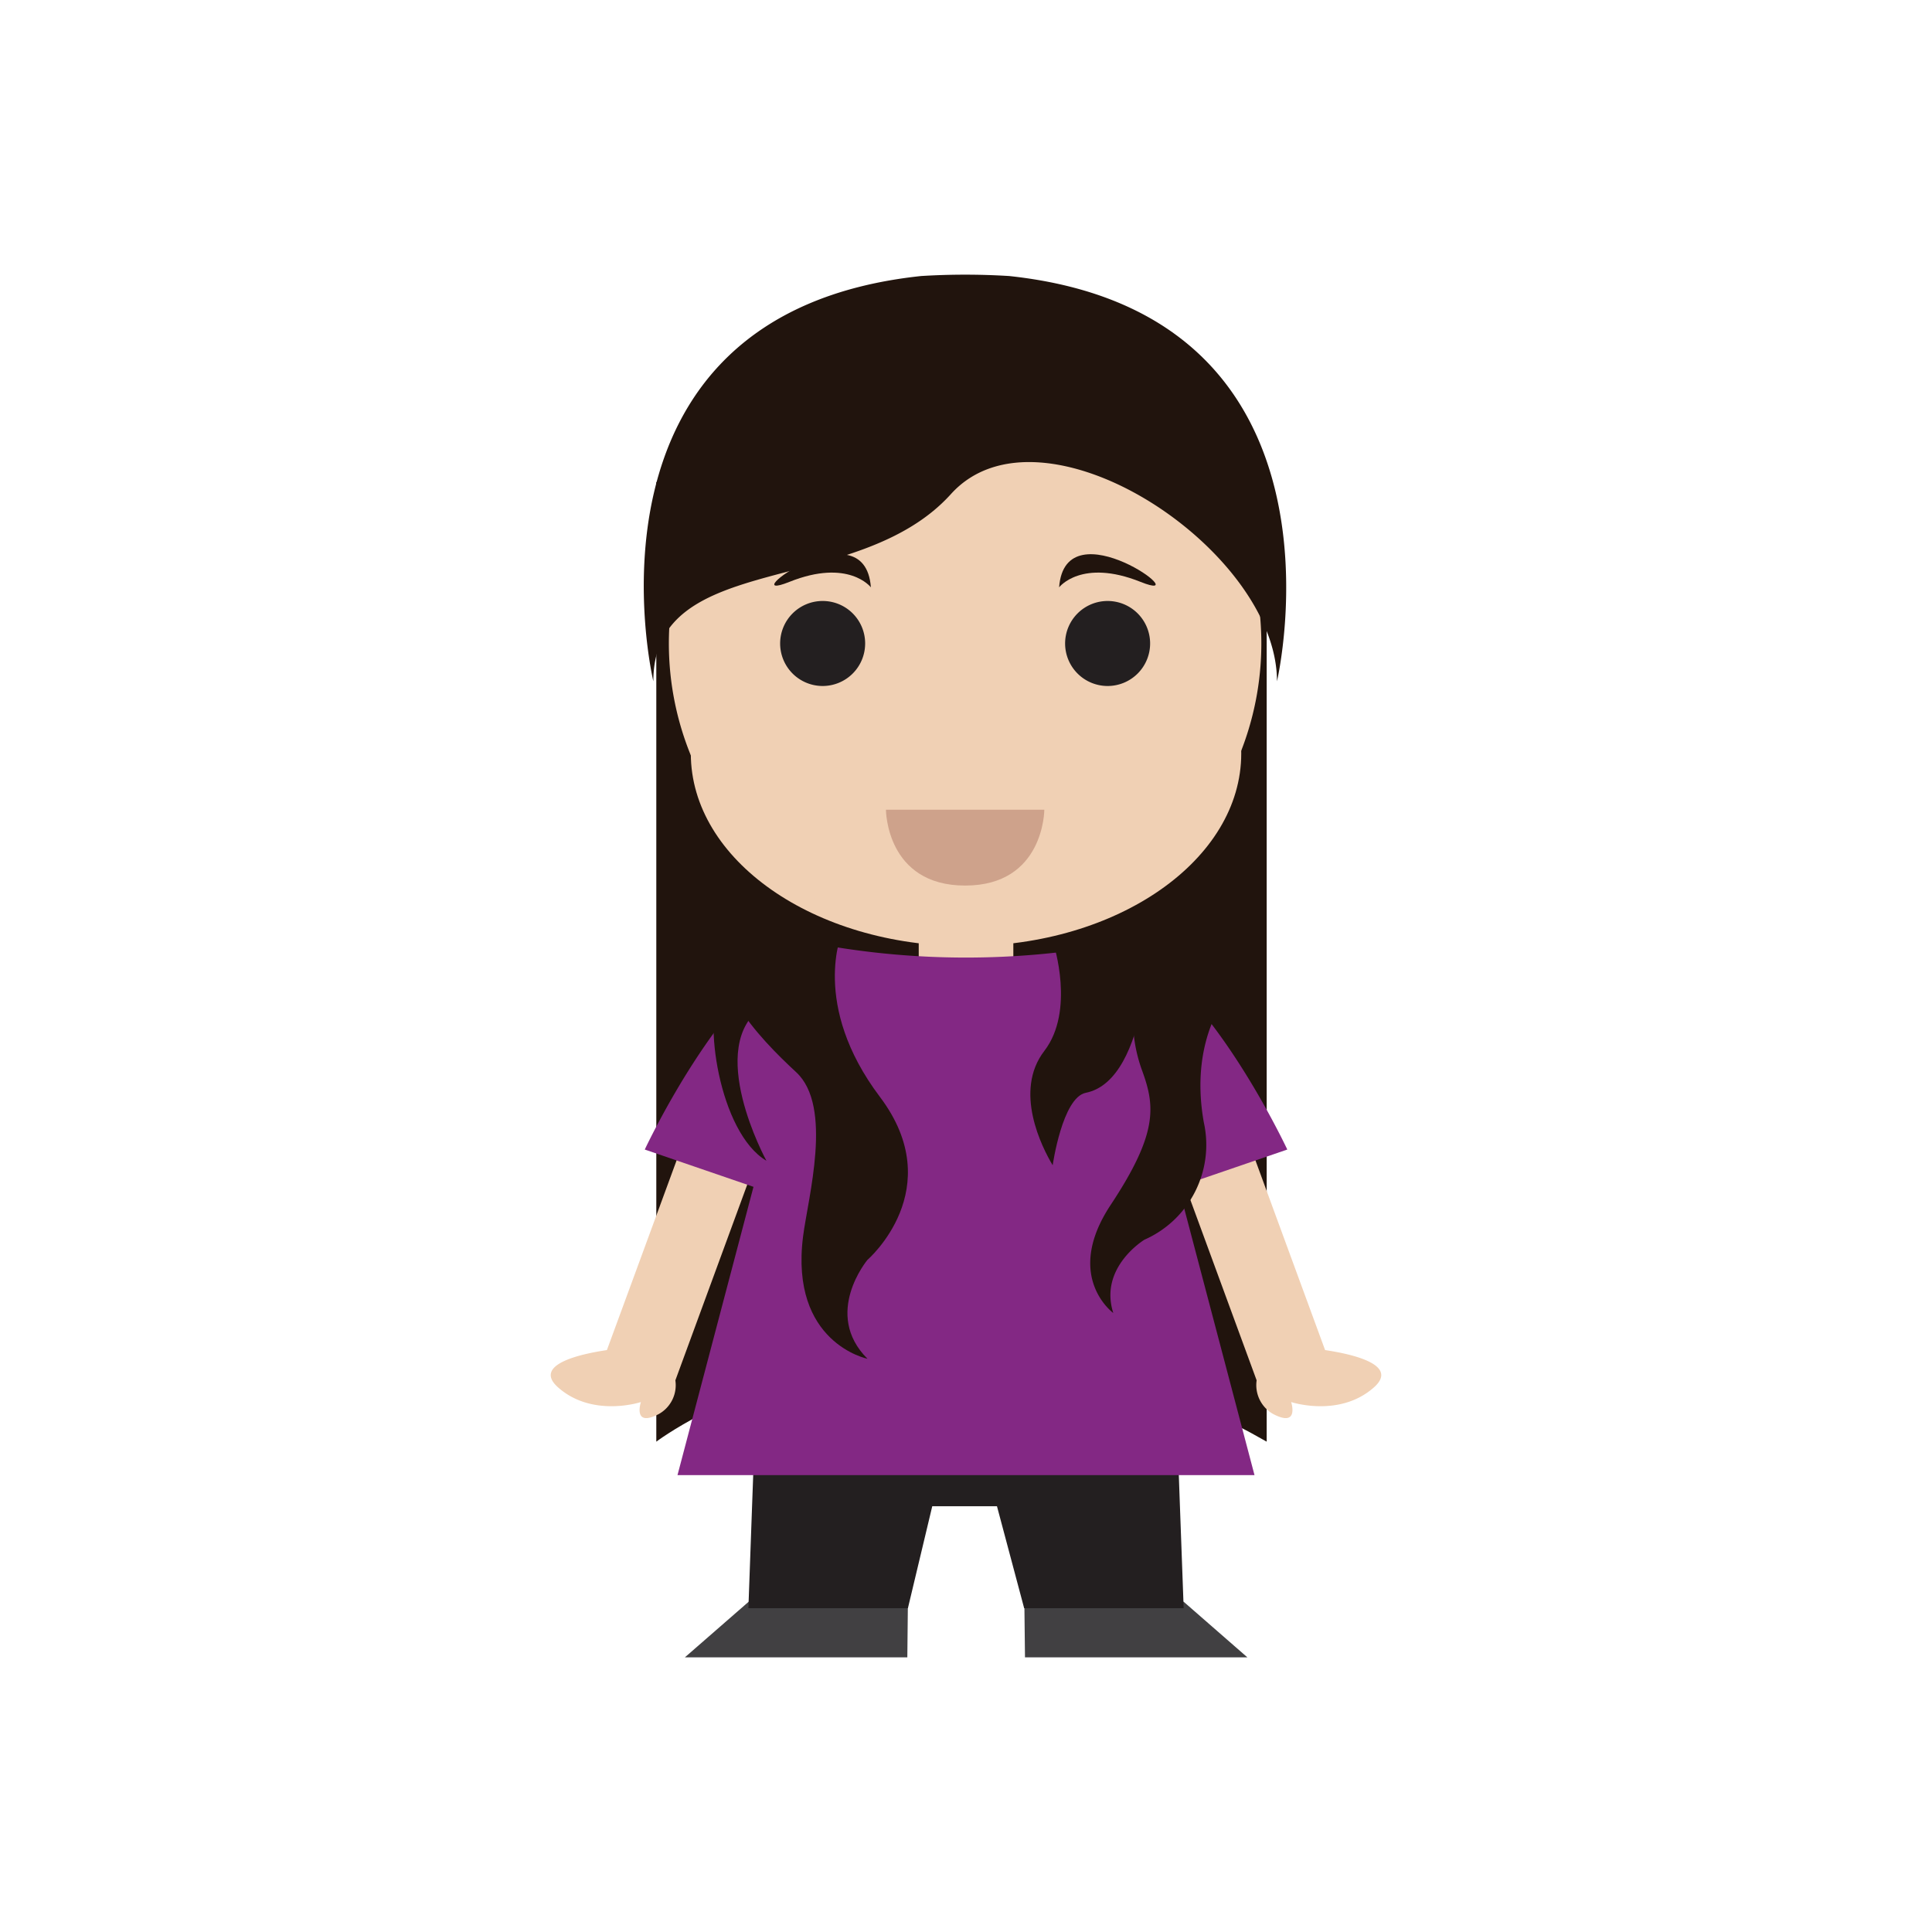 <svg id="Layer_1" data-name="Layer 1" xmlns="http://www.w3.org/2000/svg" viewBox="0 0 300 300"><defs><style>.cls-1{fill:#21140d;}.cls-2{fill:#f0d0b4;}.cls-3{fill:#414042;}.cls-4{fill:#231f20;}.cls-5{fill:#cea28b;}.cls-6{fill:#832884;}</style></defs><title>Artboard 10</title><path class="cls-1" d="M196.69,223.86v-149H101.91v149S142.66,192.94,196.69,223.86Z"/><path class="cls-2" d="M192.74,117c0-16.53-19.14-29.93-42.74-29.93s-42.73,13.4-42.73,29.93S126.4,146.91,150,146.91,192.74,133.51,192.74,117Z"/><rect class="cls-2" x="142.66" y="135.48" width="14.69" height="16.8"/><polygon class="cls-3" points="106.35 257.35 140.89 257.35 140.98 248.71 116.26 248.71 106.35 257.35"/><polygon class="cls-3" points="193.69 257.35 159.16 257.35 159.06 248.71 183.79 248.71 193.69 257.35"/><polygon class="cls-4" points="183.22 233.89 182.39 210.98 150 210.98 117.62 210.98 116.78 233.89 116.21 249.72 140.98 249.72 144.76 233.89 154.81 233.89 159.03 249.72 183.8 249.72 183.22 233.89"/><path class="cls-2" d="M195.86,99.91a46,46,0,1,1-46-46A46,46,0,0,1,195.86,99.91Z"/><path class="cls-4" d="M134.34,99.91a6.6,6.6,0,1,1-6.59-6.59A6.59,6.59,0,0,1,134.34,99.91Z"/><path class="cls-4" d="M178.59,99.91a6.6,6.6,0,1,1-6.6-6.59A6.6,6.6,0,0,1,178.59,99.91Z"/><path class="cls-5" d="M162.16,125.74s0,11.77-12.29,11.77-12.3-11.77-12.3-11.77"/><path class="cls-2" d="M205.76,209.64l-12.85-35-11.29,2.91,13.51,36.79h0a5.15,5.15,0,0,0,2.57,5.23c4.11,2.15,2.79-1.86,2.79-1.86s7.46,2.47,12.82-2.25C217.42,211.86,209.69,210.22,205.76,209.64Z"/><path class="cls-2" d="M94.24,209.64l12.86-35,11.28,2.91-13.51,36.79h0a5.13,5.13,0,0,1-2.57,5.23c-4.11,2.15-2.78-1.86-2.78-1.86s-7.47,2.47-12.83-2.25C82.58,211.86,90.31,210.22,94.24,209.64Z"/><path class="cls-6" d="M199.89,178.5S186.41,149.69,173,146.69l0-.1-.23,0-.16,0v.07a127,127,0,0,1-45.24,0v-.07l-.16,0-.23,0,0,.1c-13.38,3-26.86,31.81-26.86,31.81L117,184.29,105.2,229.06h89.6L183,184.29Z"/><path class="cls-1" d="M156.69,42.86a111,111,0,0,0-13.65,0c-55.21,5.86-41.59,62.93-41.59,62.93,0-20.54,31.59-12.88,46.21-29.07,14.05-15.55,50.63,8.53,50.63,29.07C198.29,105.79,211.66,48.72,156.69,42.86Z"/><path class="cls-1" d="M130.76,144.81s-4.94,11.18,5.87,25.51-1.93,25.31-1.93,25.31-7,8.36,0,15.36c0,0-12.09-2.44-10-19,.76-6,4.69-20.17-1.07-25.5s-14.8-14.62-11.87-24.39"/><path class="cls-1" d="M191.21,153.78s-6.7,6.94-4.28,20.51a16.1,16.1,0,0,1-9.22,18.21s-7.11,4.29-4.84,11.38c0,0-7.78-5.64-.4-16.79s6.89-15.34,4.87-20.87-2.41-13.19,2.56-19.63"/><path class="cls-1" d="M163.6,146.59s3.37,10.35-1.44,16.6-.35,15,1.3,17.75c0,0,1.5-10.52,5.14-11.25,10-2,10-25.81,10-25.81"/><path class="cls-1" d="M106.14,135.43s8.73,13.64,5.82,18-.3,22.48,7.05,26.81c0,0-9.76-17.84-.48-24s-5.82-18.75-5.82-18.75"/><path class="cls-1" d="M164.46,91.2s3.46-4.53,12.66-.84S165.4,78.37,164.46,91.2Z"/><path class="cls-1" d="M135.23,91.2s-3.47-4.53-12.67-.84S134.29,78.37,135.23,91.2Z"/></svg>
